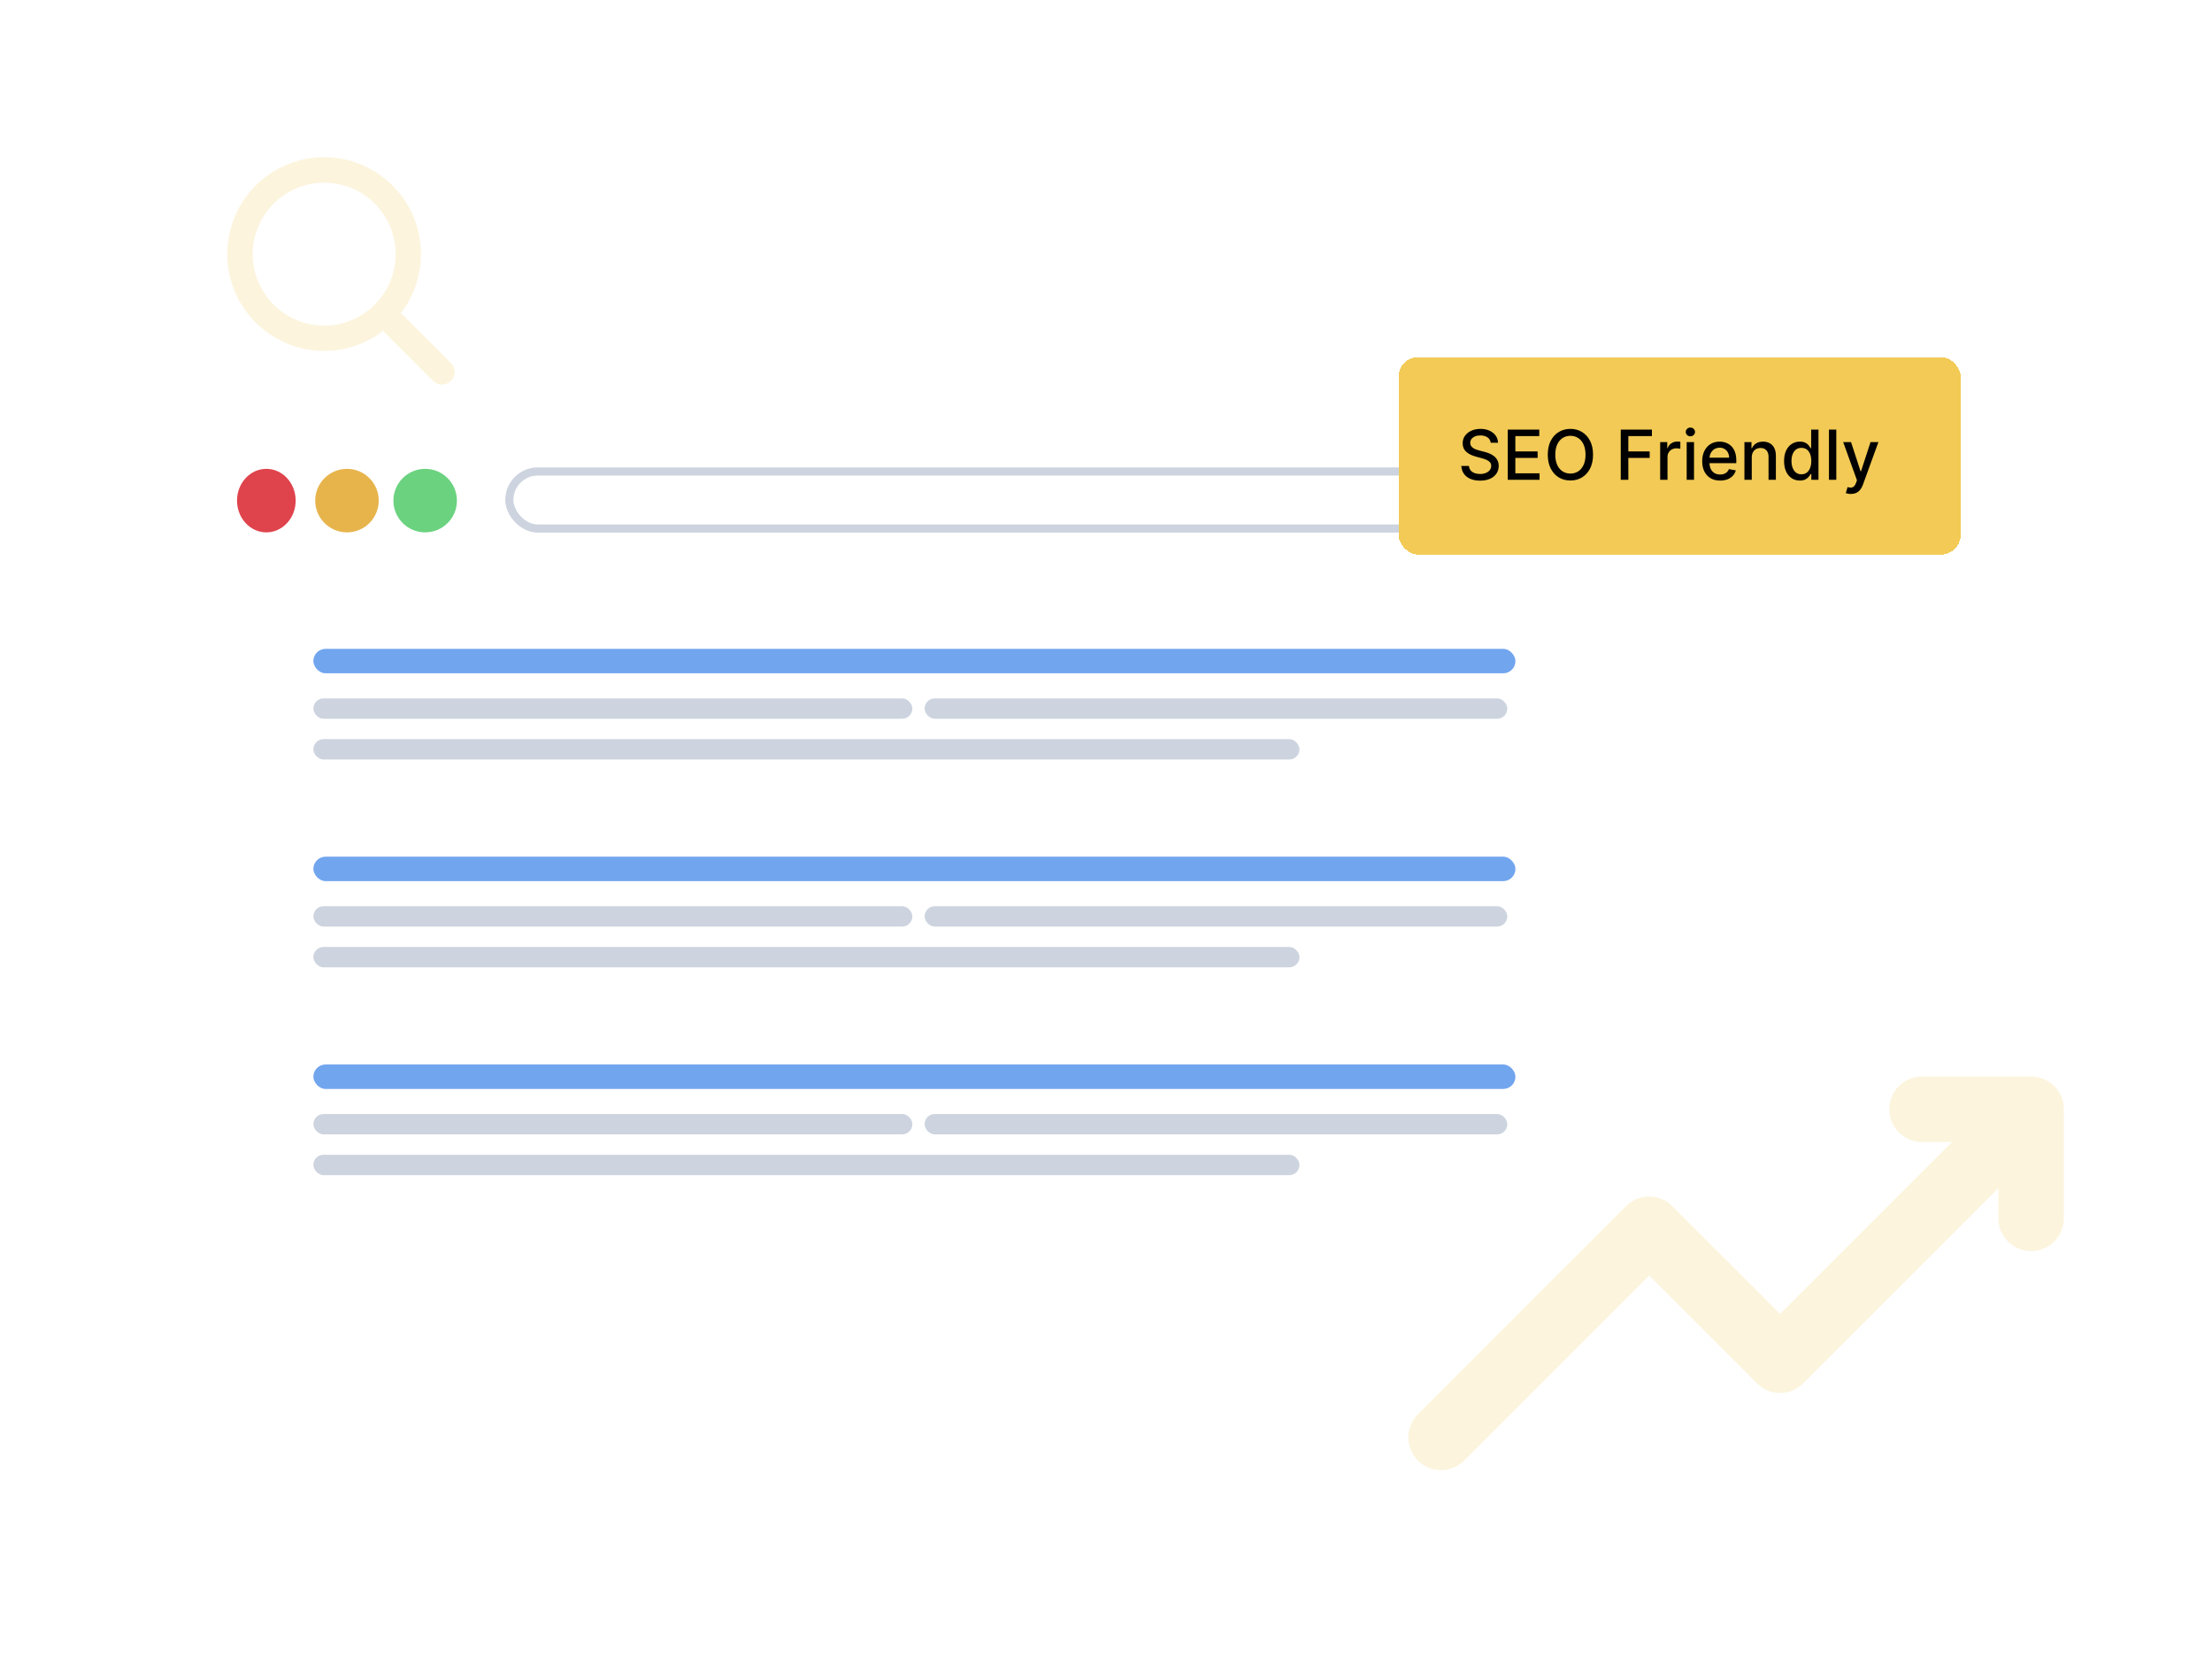 <svg width="600" height="450" viewBox="0 0 600 450" fill="none" xmlns="http://www.w3.org/2000/svg">
<path d="M122.296 98.455L108.754 84.907C112.814 79.616 114.71 72.978 114.056 66.341C113.403 59.704 110.249 53.563 105.235 49.166C100.22 44.768 93.721 42.442 87.055 42.661C80.389 42.879 74.055 45.624 69.339 50.34C64.623 55.056 61.878 61.39 61.66 68.056C61.441 74.722 63.767 81.221 68.165 86.236C72.562 91.25 78.703 94.404 85.34 95.057C91.978 95.711 98.615 93.815 103.906 89.755L117.46 103.311C117.778 103.629 118.156 103.882 118.572 104.054C118.988 104.226 119.433 104.315 119.883 104.315C120.334 104.315 120.779 104.226 121.195 104.054C121.611 103.882 121.989 103.629 122.307 103.311C122.626 102.993 122.878 102.615 123.05 102.199C123.223 101.783 123.311 101.337 123.311 100.887C123.311 100.437 123.223 99.991 123.05 99.576C122.878 99.16 122.626 98.782 122.307 98.463L122.296 98.455ZM68.547 68.938C68.547 65.103 69.684 61.354 71.815 58.166C73.945 54.977 76.974 52.491 80.517 51.024C84.06 49.556 87.959 49.172 91.72 49.92C95.482 50.669 98.937 52.515 101.649 55.227C104.36 57.939 106.207 61.394 106.955 65.156C107.704 68.917 107.32 72.816 105.852 76.359C104.384 79.902 101.899 82.93 98.71 85.061C95.522 87.192 91.772 88.329 87.937 88.329C82.796 88.324 77.867 86.279 74.232 82.644C70.597 79.008 68.552 74.079 68.547 68.938Z" fill="#F2CA55" fill-opacity="0.2"/>
<g filter="url(#filter0_d_3139_70445)">
<rect x="43.397" y="109.092" width="418.906" height="242.059" rx="8.842" fill="white"/>
<ellipse cx="71.245" cy="135.788" rx="7.953" ry="8.616" fill="#DF434C"/>
<circle cx="93.115" cy="135.788" r="8.616" fill="#E7B44C"/>
<circle cx="114.326" cy="135.788" r="8.616" fill="#6BD280"/>
<rect x="137.156" y="127.883" width="280.744" height="15.474" rx="7.737" stroke="#CDD4DF" stroke-width="2.211"/>
<rect x="84" y="176" width="326.061" height="6.632" rx="3.316" fill="#71A5EE"/>
<rect x="84" y="189.434" width="162.478" height="5.526" rx="2.763" fill="#CDD4DF"/>
<rect x="249.794" y="189.434" width="158.057" height="5.526" rx="2.763" fill="#CDD4DF"/>
<rect x="84" y="200.486" width="267.481" height="5.526" rx="2.763" fill="#CDD4DF"/>
<rect x="84" y="232.371" width="326.061" height="6.632" rx="3.316" fill="#71A5EE"/>
<rect x="84" y="245.805" width="162.478" height="5.526" rx="2.763" fill="#CDD4DF"/>
<rect x="249.794" y="245.805" width="158.057" height="5.526" rx="2.763" fill="#CDD4DF"/>
<rect x="84" y="256.857" width="267.481" height="5.526" rx="2.763" fill="#CDD4DF"/>
<rect x="84" y="288.74" width="326.061" height="6.632" rx="3.316" fill="#71A5EE"/>
<rect x="84" y="302.174" width="162.478" height="5.526" rx="2.763" fill="#CDD4DF"/>
<rect x="249.794" y="302.174" width="158.057" height="5.526" rx="2.763" fill="#CDD4DF"/>
<rect x="84" y="313.227" width="267.481" height="5.526" rx="2.763" fill="#CDD4DF"/>
</g>
<g filter="url(#filter1_d_3139_70445)">
<rect x="379.361" y="92.242" width="152.475" height="53.536" rx="5.354" fill="#F2CA55" shape-rendering="crispEdges"/>
<path d="M404.351 115.462C404.28 114.832 403.988 114.344 403.473 113.998C402.959 113.648 402.311 113.473 401.53 113.473C400.971 113.473 400.488 113.562 400.08 113.739C399.672 113.912 399.354 114.151 399.128 114.458C398.906 114.759 398.795 115.103 398.795 115.489C398.795 115.813 398.871 116.092 399.022 116.327C399.177 116.562 399.379 116.76 399.627 116.92C399.88 117.075 400.151 117.206 400.439 117.312C400.727 117.414 401.005 117.498 401.271 117.565L402.601 117.911C403.036 118.017 403.482 118.162 403.939 118.343C404.396 118.525 404.819 118.765 405.21 119.062C405.6 119.359 405.915 119.727 406.155 120.167C406.399 120.606 406.521 121.131 406.521 121.744C406.521 122.515 406.321 123.201 405.922 123.8C405.527 124.399 404.953 124.871 404.198 125.217C403.449 125.563 402.542 125.736 401.477 125.736C400.457 125.736 399.574 125.574 398.829 125.25C398.083 124.926 397.5 124.467 397.079 123.873C396.657 123.274 396.424 122.564 396.38 121.744H398.443C398.483 122.236 398.642 122.646 398.922 122.975C399.206 123.298 399.567 123.54 400.006 123.7C400.45 123.855 400.936 123.933 401.464 123.933C402.045 123.933 402.562 123.842 403.014 123.66C403.471 123.474 403.83 123.216 404.092 122.888C404.354 122.555 404.485 122.167 404.485 121.724C404.485 121.32 404.369 120.99 404.139 120.732C403.912 120.475 403.604 120.262 403.214 120.093C402.828 119.925 402.391 119.776 401.903 119.648L400.293 119.208C399.201 118.911 398.336 118.474 397.698 117.898C397.063 117.321 396.746 116.558 396.746 115.609C396.746 114.824 396.959 114.138 397.385 113.553C397.811 112.967 398.387 112.512 399.115 112.189C399.842 111.86 400.663 111.696 401.577 111.696C402.499 111.696 403.313 111.858 404.019 112.182C404.729 112.506 405.287 112.952 405.696 113.519C406.104 114.083 406.317 114.73 406.334 115.462H404.351ZM408.978 125.51V111.883H417.521V113.652H411.034V117.805H417.075V119.568H411.034V123.74H417.601V125.51H408.978ZM432.105 118.696C432.105 120.151 431.839 121.402 431.307 122.449C430.774 123.491 430.045 124.294 429.117 124.858C428.195 125.417 427.146 125.696 425.97 125.696C424.79 125.696 423.737 125.417 422.809 124.858C421.887 124.294 421.159 123.489 420.627 122.442C420.095 121.395 419.829 120.147 419.829 118.696C419.829 117.241 420.095 115.992 420.627 114.95C421.159 113.903 421.887 113.1 422.809 112.541C423.737 111.978 424.79 111.696 425.97 111.696C427.146 111.696 428.195 111.978 429.117 112.541C430.045 113.1 430.774 113.903 431.307 114.95C431.839 115.992 432.105 117.241 432.105 118.696ZM430.069 118.696C430.069 117.587 429.889 116.653 429.53 115.895C429.175 115.132 428.687 114.555 428.066 114.165C427.449 113.77 426.751 113.573 425.97 113.573C425.185 113.573 424.484 113.77 423.867 114.165C423.251 114.555 422.763 115.132 422.404 115.895C422.049 116.653 421.871 117.587 421.871 118.696C421.871 119.805 422.049 120.741 422.404 121.504C422.763 122.263 423.251 122.839 423.867 123.234C424.484 123.624 425.185 123.82 425.97 123.82C426.751 123.82 427.449 123.624 428.066 123.234C428.687 122.839 429.175 122.263 429.53 121.504C429.889 120.741 430.069 119.805 430.069 118.696ZM439.627 125.51V111.883H448.078V113.652H441.683V117.805H447.472V119.568H441.683V125.51H439.627ZM450.319 125.51V115.289H452.242V116.913H452.348C452.534 116.363 452.863 115.93 453.333 115.615C453.807 115.296 454.344 115.136 454.943 115.136C455.067 115.136 455.214 115.141 455.382 115.15C455.555 115.158 455.69 115.17 455.788 115.183V117.086C455.708 117.064 455.566 117.039 455.362 117.013C455.158 116.982 454.954 116.966 454.75 116.966C454.28 116.966 453.861 117.066 453.492 117.266C453.129 117.461 452.84 117.734 452.627 118.084C452.415 118.43 452.308 118.825 452.308 119.268V125.51H450.319ZM457.51 125.51V115.289H459.499V125.51H457.51ZM458.514 113.712C458.168 113.712 457.871 113.597 457.623 113.366C457.379 113.131 457.257 112.852 457.257 112.528C457.257 112.2 457.379 111.92 457.623 111.69C457.871 111.454 458.168 111.337 458.514 111.337C458.861 111.337 459.155 111.454 459.399 111.69C459.648 111.92 459.772 112.2 459.772 112.528C459.772 112.852 459.648 113.131 459.399 113.366C459.155 113.597 458.861 113.712 458.514 113.712ZM466.581 125.716C465.574 125.716 464.707 125.501 463.979 125.071C463.256 124.636 462.697 124.026 462.302 123.241C461.912 122.451 461.717 121.526 461.717 120.466C461.717 119.419 461.912 118.497 462.302 117.698C462.697 116.9 463.247 116.276 463.952 115.828C464.662 115.38 465.492 115.156 466.441 115.156C467.018 115.156 467.577 115.252 468.118 115.442C468.659 115.633 469.145 115.933 469.575 116.341C470.005 116.749 470.345 117.279 470.593 117.931C470.841 118.579 470.966 119.366 470.966 120.293V120.998H462.841V119.508H469.016C469.016 118.984 468.91 118.521 468.697 118.117C468.484 117.709 468.184 117.388 467.798 117.152C467.417 116.917 466.969 116.8 466.454 116.8C465.895 116.8 465.407 116.937 464.99 117.212C464.578 117.483 464.259 117.838 464.032 118.277C463.81 118.712 463.7 119.184 463.7 119.694V120.859C463.7 121.542 463.819 122.123 464.059 122.602C464.303 123.081 464.642 123.447 465.077 123.7C465.512 123.948 466.02 124.073 466.601 124.073C466.978 124.073 467.322 124.019 467.632 123.913C467.943 123.802 468.211 123.638 468.437 123.42C468.663 123.203 468.836 122.935 468.956 122.615L470.839 122.955C470.688 123.509 470.418 123.995 470.027 124.412C469.642 124.824 469.156 125.146 468.57 125.377C467.989 125.603 467.326 125.716 466.581 125.716ZM475.163 119.441V125.51H473.173V115.289H475.083V116.953H475.209C475.444 116.412 475.813 115.977 476.314 115.649C476.819 115.32 477.456 115.156 478.223 115.156C478.92 115.156 479.53 115.303 480.053 115.595C480.577 115.884 480.983 116.314 481.271 116.886C481.559 117.459 481.703 118.166 481.703 119.009V125.51H479.714V119.248C479.714 118.508 479.521 117.929 479.135 117.512C478.749 117.09 478.219 116.88 477.545 116.88C477.083 116.88 476.673 116.979 476.314 117.179C475.959 117.379 475.677 117.671 475.469 118.057C475.265 118.439 475.163 118.9 475.163 119.441ZM488.198 125.709C487.373 125.709 486.636 125.499 485.989 125.077C485.345 124.651 484.84 124.046 484.471 123.261C484.108 122.471 483.926 121.524 483.926 120.42C483.926 119.315 484.11 118.37 484.478 117.585C484.851 116.8 485.361 116.199 486.009 115.782C486.656 115.365 487.39 115.156 488.211 115.156C488.845 115.156 489.355 115.263 489.741 115.476C490.132 115.684 490.433 115.928 490.646 116.208C490.864 116.487 491.032 116.733 491.152 116.946H491.272V111.883H493.261V125.51H491.318V123.919H491.152C491.032 124.137 490.859 124.385 490.633 124.665C490.411 124.944 490.105 125.188 489.715 125.397C489.324 125.605 488.819 125.709 488.198 125.709ZM488.637 124.013C489.209 124.013 489.693 123.862 490.087 123.56C490.487 123.254 490.788 122.83 490.992 122.289C491.201 121.748 491.305 121.118 491.305 120.4C491.305 119.69 491.203 119.069 490.999 118.536C490.795 118.004 490.496 117.589 490.101 117.292C489.706 116.995 489.218 116.846 488.637 116.846C488.038 116.846 487.539 117.002 487.14 117.312C486.74 117.623 486.439 118.046 486.235 118.583C486.035 119.12 485.935 119.725 485.935 120.4C485.935 121.083 486.037 121.697 486.241 122.243C486.445 122.788 486.747 123.221 487.146 123.54C487.55 123.855 488.047 124.013 488.637 124.013ZM498.09 111.883V125.51H496.101V111.883H498.09ZM502.025 129.342C501.727 129.342 501.457 129.318 501.213 129.269C500.969 129.225 500.787 129.176 500.667 129.123L501.146 127.493C501.51 127.59 501.834 127.632 502.118 127.619C502.402 127.606 502.652 127.499 502.87 127.3C503.091 127.1 503.287 126.774 503.455 126.322L503.701 125.643L499.962 115.289H502.091L504.68 123.221H504.786L507.374 115.289H509.51L505.298 126.874C505.103 127.406 504.855 127.856 504.553 128.225C504.251 128.597 503.892 128.877 503.475 129.063C503.058 129.249 502.575 129.342 502.025 129.342Z" fill="black"/>
</g>
<path d="M512.452 300.879C512.452 298.524 513.387 296.266 515.053 294.601C516.718 292.935 518.976 292 521.331 292H550.929C553.284 292 555.543 292.935 557.208 294.601C558.873 296.266 559.809 298.524 559.809 300.879V330.477C559.809 332.832 558.873 335.091 557.208 336.756C555.543 338.421 553.284 339.357 550.929 339.357C548.574 339.357 546.316 338.421 544.651 336.756C542.985 335.091 542.05 332.832 542.05 330.477V322.308L489.129 375.229C487.464 376.892 485.207 377.826 482.854 377.826C480.501 377.826 478.244 376.892 476.579 375.229L447.337 345.986L397.376 395.948C396.563 396.82 395.582 397.52 394.493 398.005C393.404 398.49 392.228 398.751 391.036 398.772C389.844 398.793 388.66 398.574 387.554 398.127C386.448 397.681 385.444 397.016 384.601 396.173C383.758 395.33 383.093 394.325 382.646 393.22C382.2 392.114 381.98 390.93 382.001 389.738C382.022 388.546 382.283 387.37 382.769 386.281C383.254 385.191 383.954 384.211 384.826 383.398L441.062 327.162C442.727 325.499 444.984 324.565 447.337 324.565C449.69 324.565 451.947 325.499 453.611 327.162L482.854 356.405L529.5 309.759H521.331C518.976 309.759 516.718 308.823 515.053 307.158C513.387 305.493 512.452 303.234 512.452 300.879Z" fill="#FCF4DD"/>
<defs>
<filter id="filter0_d_3139_70445" x="22.397" y="87.092" width="462.906" height="286.059" filterUnits="userSpaceOnUse" color-interpolation-filters="sRGB">
<feFlood flood-opacity="0" result="BackgroundImageFix"/>
<feColorMatrix in="SourceAlpha" type="matrix" values="0 0 0 0 0 0 0 0 0 0 0 0 0 0 0 0 0 0 127 0" result="hardAlpha"/>
<feOffset dx="1"/>
<feGaussianBlur stdDeviation="11"/>
<feComposite in2="hardAlpha" operator="out"/>
<feColorMatrix type="matrix" values="0 0 0 0 0 0 0 0 0 0 0 0 0 0 0 0 0 0 0.12 0"/>
<feBlend mode="normal" in2="BackgroundImageFix" result="effect1_dropShadow_3139_70445"/>
<feBlend mode="normal" in="SourceGraphic" in2="effect1_dropShadow_3139_70445" result="shape"/>
</filter>
<filter id="filter1_d_3139_70445" x="367.768" y="85.286" width="175.662" height="76.722" filterUnits="userSpaceOnUse" color-interpolation-filters="sRGB">
<feFlood flood-opacity="0" result="BackgroundImageFix"/>
<feColorMatrix in="SourceAlpha" type="matrix" values="0 0 0 0 0 0 0 0 0 0 0 0 0 0 0 0 0 0 127 0" result="hardAlpha"/>
<feOffset dy="4.637"/>
<feGaussianBlur stdDeviation="5.797"/>
<feComposite in2="hardAlpha" operator="out"/>
<feColorMatrix type="matrix" values="0 0 0 0 0 0 0 0 0 0 0 0 0 0 0 0 0 0 0.25 0"/>
<feBlend mode="normal" in2="BackgroundImageFix" result="effect1_dropShadow_3139_70445"/>
<feBlend mode="normal" in="SourceGraphic" in2="effect1_dropShadow_3139_70445" result="shape"/>
</filter>
</defs>
</svg>
